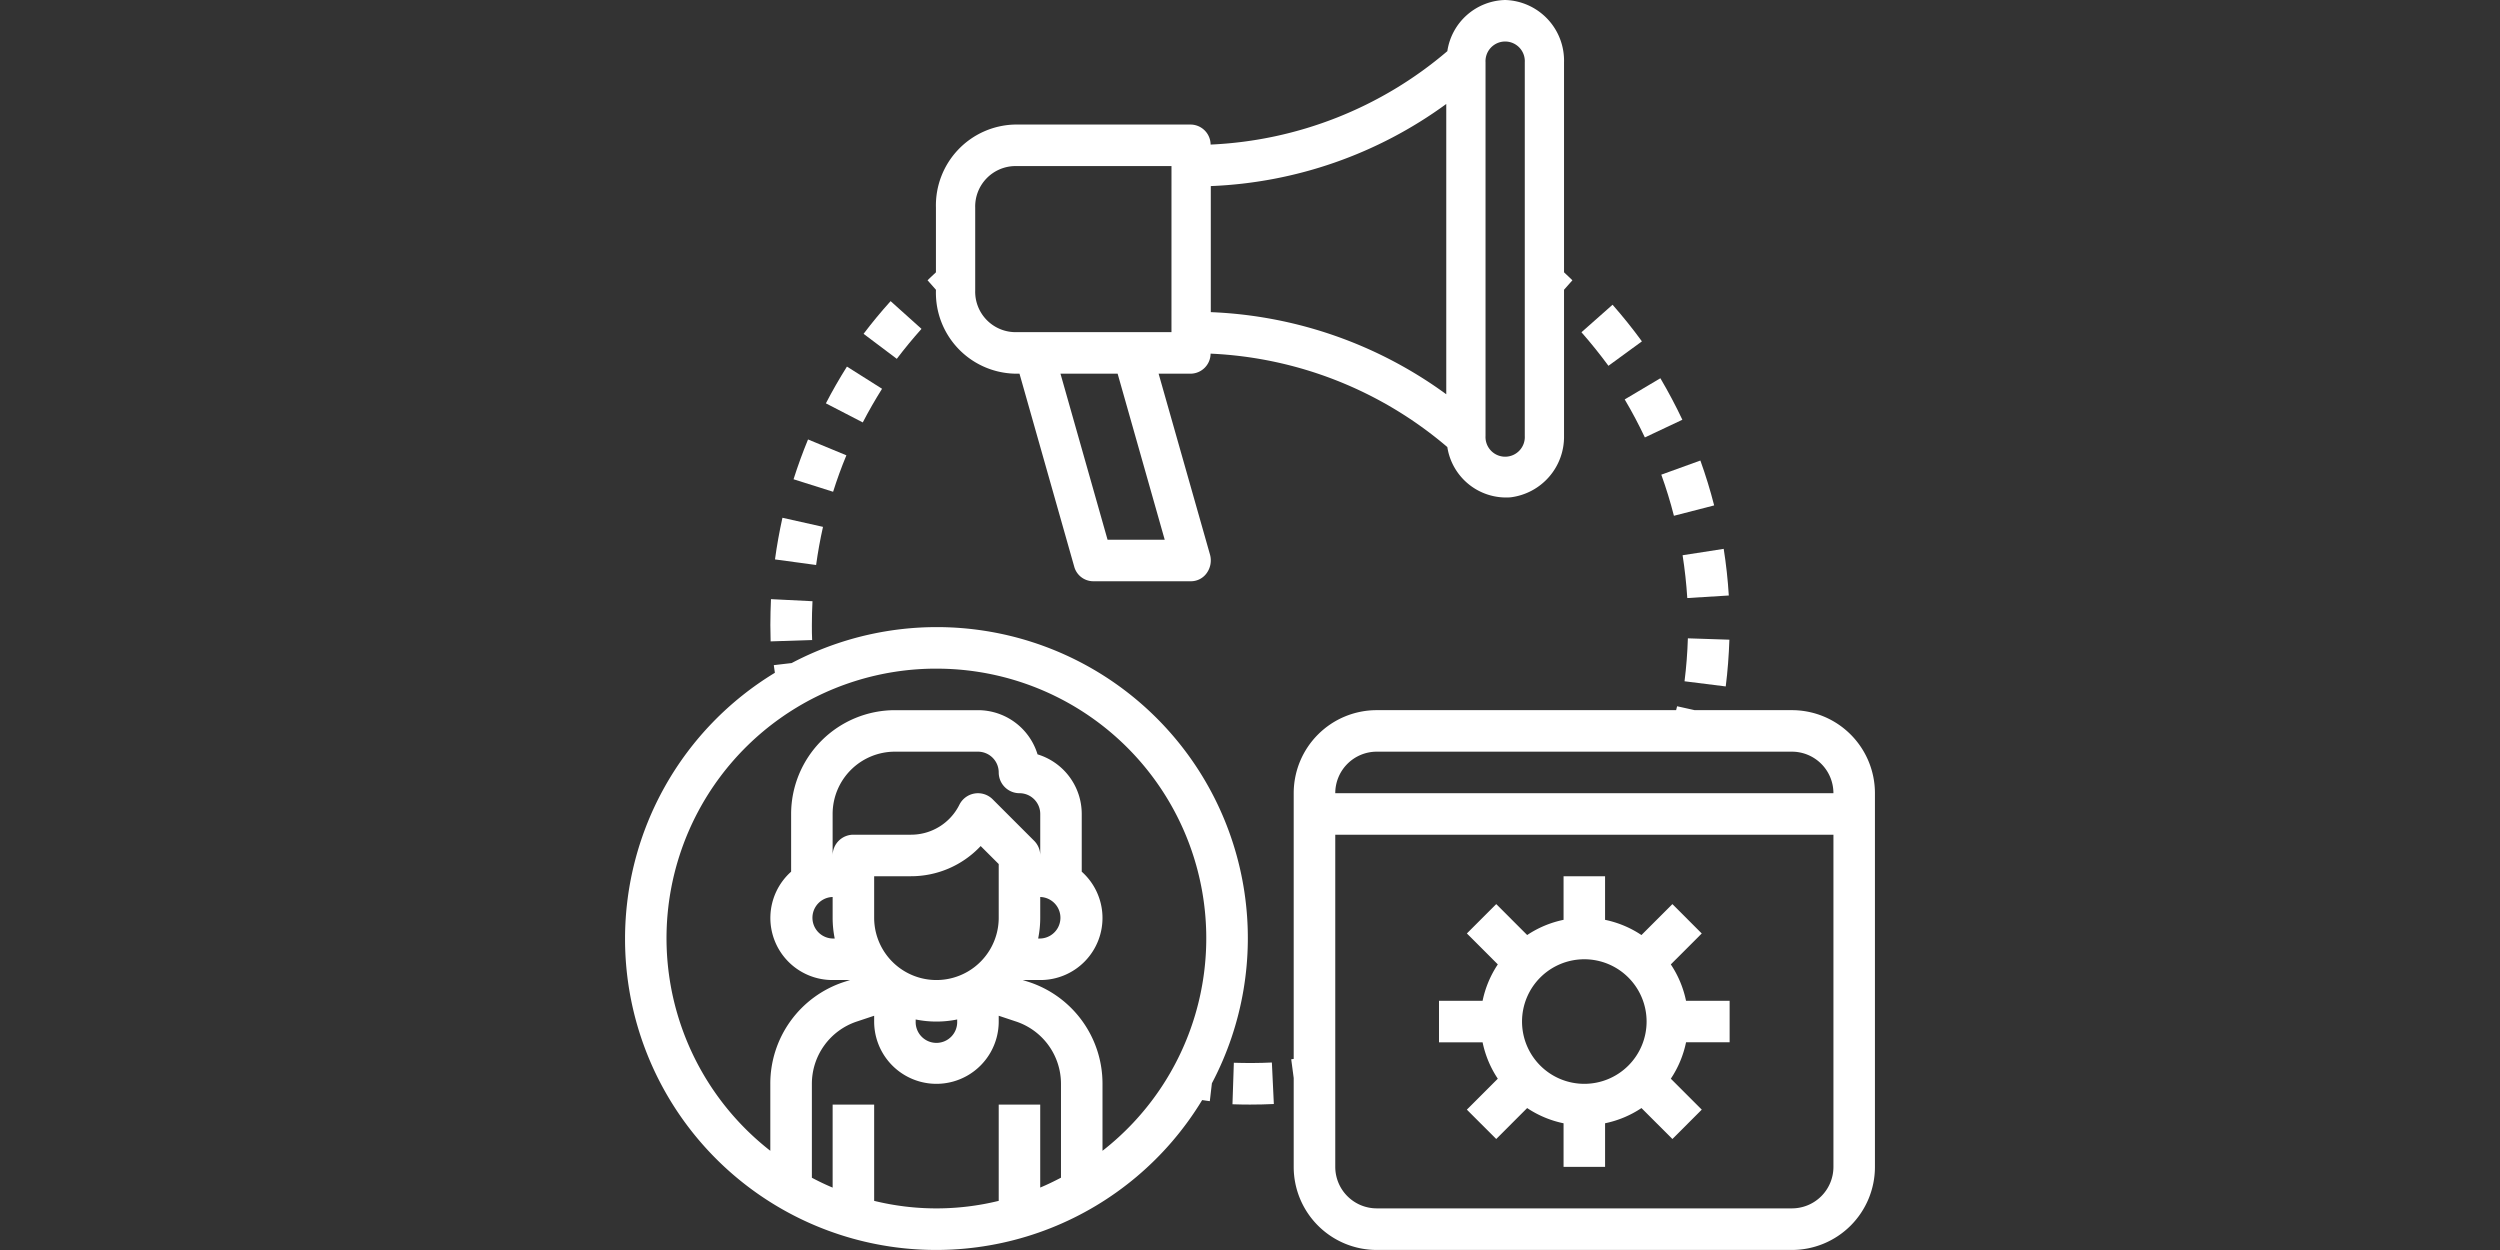 <svg xmlns="http://www.w3.org/2000/svg" xmlns:xlink="http://www.w3.org/1999/xlink" width="160" height="80" viewBox="0 0 160 80">
  <rect x="0" y="0" width="160" height="80" fill="#333333" stroke="none"/>
  <defs>
    <clipPath id="clip-path">
      <rect id="Rectangle_2964" data-name="Rectangle 2964" width="160" height="80" transform="translate(1100 168)" fill="none"/>
    </clipPath>
  </defs>
  <g id="Mask_Group_4279" data-name="Mask Group 4279" transform="translate(-1100 -168)" clip-path="url(#clip-path)">
    <g id="content-marketing" transform="translate(1140.003 168)">
      <path id="Path_14960" data-name="Path 14960" d="M52.539,1a3.834,3.834,0,0,0-3.7,3.274,25.044,25.044,0,0,1-15.151,5.979A1.291,1.291,0,0,0,32.44,8.972H21.134a5.176,5.176,0,0,0-5.025,5.314v4.143c-.18.17-.361.336-.536.51l.536.606V19.6a5.176,5.176,0,0,0,5.025,5.314h.322l3.5,12.339a1.267,1.267,0,0,0,1.2.947H32.44a1.235,1.235,0,0,0,1.008-.535,1.391,1.391,0,0,0,.2-1.175L30.36,24.915h2.08a1.291,1.291,0,0,0,1.247-1.282,25.044,25.044,0,0,1,15.151,5.979,3.808,3.808,0,0,0,4.039,3.218A3.9,3.9,0,0,0,56.307,28.9V19.544l.536-.606c-.176-.174-.357-.34-.536-.51V4.986A3.882,3.882,0,0,0,52.539,1ZM30.751,35.543H27.093L24.079,24.915h3.658Zm.432-13.286H21.134A2.588,2.588,0,0,1,18.622,19.6V14.286a2.588,2.588,0,0,1,2.512-2.657H31.184ZM33.7,12.909A27.372,27.372,0,0,0,48.77,7.654V26.233A27.372,27.372,0,0,0,33.7,20.977ZM53.795,28.9a1.258,1.258,0,1,1-2.512,0V4.986a1.258,1.258,0,1,1,2.512,0Z" transform="translate(3.788 -1)" fill="#fff"/>
      <path id="Path_14961" data-name="Path 14961" d="M66.925,37.062H60.7l-1.123-.25c-.019.084-.043.166-.061.25H40.354a5.314,5.314,0,0,0-5.314,5.314V59.382l-.159.024.159,1.2v5.689a5.314,5.314,0,0,0,5.314,5.314H66.925a5.314,5.314,0,0,0,5.314-5.314V42.376A5.314,5.314,0,0,0,66.925,37.062ZM40.354,39.719H66.925a2.657,2.657,0,0,1,2.657,2.657H37.7A2.657,2.657,0,0,1,40.354,39.719ZM66.925,68.948H40.354A2.657,2.657,0,0,1,37.7,66.291V45.033H69.583V66.291A2.657,2.657,0,0,1,66.925,68.948Z" transform="translate(7.754 8.388)" fill="#fff"/>
      <path id="Path_14962" data-name="Path 14962" d="M56.836,50.643l1.98-1.98-1.879-1.879-1.98,1.98a6.591,6.591,0,0,0-2.329-.974V45H49.972v2.79a6.591,6.591,0,0,0-2.329.973l-1.98-1.98-1.879,1.879,1.98,1.98a6.6,6.6,0,0,0-.974,2.33H42v2.657h2.79a6.6,6.6,0,0,0,.973,2.329l-1.98,1.98,1.879,1.879,1.98-1.98a6.591,6.591,0,0,0,2.33.974V63.6h2.657V60.81a6.591,6.591,0,0,0,2.329-.973l1.98,1.98,1.879-1.879-1.98-1.98a6.6,6.6,0,0,0,.974-2.33H60.6V52.972H57.81A6.6,6.6,0,0,0,56.836,50.643ZM51.3,58.286A3.986,3.986,0,1,1,55.286,54.3,3.986,3.986,0,0,1,51.3,58.286Z" transform="translate(10.093 11.079)" fill="#fff"/>
      <path id="Path_14963" data-name="Path 14963" d="M1,52.929a19.908,19.908,0,0,0,36.935,10.34c.165.023.327.049.49.069l.133-1.143A19.906,19.906,0,0,0,11.662,35.3l-1.141.133c.019.163.047.327.068.49A19.913,19.913,0,0,0,1,52.929ZM16.943,69.718V63.557H14.286v5.314c-.454-.19-.894-.4-1.329-.632V62.229a4.2,4.2,0,0,1,2.874-3.986l1.112-.371v.371a3.986,3.986,0,0,0,7.972,0v-.371l1.113.371A4.2,4.2,0,0,1,28.9,62.229v6.007c-.434.227-.874.442-1.329.632v-5.31H24.915v6.161a16.711,16.711,0,0,1-7.972,0ZM24.915,51.6a3.986,3.986,0,0,1-7.972,0V48.943h2.344a6.1,6.1,0,0,0,4.473-1.932l1.155,1.153ZM19.6,58.11a6.643,6.643,0,0,0,2.657,0v.133a1.329,1.329,0,1,1-2.657,0Zm7.972-6.51V50.272a1.329,1.329,0,0,1,0,2.657h-.133A6.643,6.643,0,0,0,27.572,51.6Zm0-3.986a1.328,1.328,0,0,0-.389-.939l-2.657-2.657a1.329,1.329,0,0,0-2.126.345,3.454,3.454,0,0,1-3.113,1.922H15.614a1.329,1.329,0,0,0-1.329,1.329V44.957a3.986,3.986,0,0,1,3.986-3.986h5.314A1.329,1.329,0,0,1,24.915,42.3a1.329,1.329,0,0,0,1.329,1.329,1.329,1.329,0,0,1,1.329,1.329ZM14.286,50.272V51.6a6.643,6.643,0,0,0,.133,1.329h-.133a1.329,1.329,0,0,1,0-2.657Zm6.643-14.614A17.253,17.253,0,0,1,31.557,66.515V62.229a6.845,6.845,0,0,0-4.69-6.51l-.412-.133h1.116a3.971,3.971,0,0,0,2.657-6.935V44.957A3.986,3.986,0,0,0,27.4,41.143a3.986,3.986,0,0,0-3.814-2.828H18.272a6.651,6.651,0,0,0-6.643,6.643v3.693a3.971,3.971,0,0,0,2.657,6.935H15.4l-.413.133a6.845,6.845,0,0,0-4.69,6.51v4.286A17.253,17.253,0,0,1,20.929,35.657Z" transform="translate(-1 7.136)" fill="#fff"/>
      <path id="Path_14964" data-name="Path 14964" d="M9.117,25.375l2.532.8c.248-.784.531-1.569.85-2.333l-2.455-1.015C9.7,23.662,9.388,24.519,9.117,25.375Z" transform="translate(1.667 5.298)" fill="#fff"/>
      <path id="Path_14965" data-name="Path 14965" d="M10.675,21.561l2.36,1.221c.379-.732.8-1.461,1.234-2.154l-2.247-1.419C11.543,19.97,11.088,20.761,10.675,21.561Z" transform="translate(2.179 4.253)" fill="#fff"/>
      <path id="Path_14966" data-name="Path 14966" d="M12.849,18.05l2.126,1.6c.5-.658,1.028-1.3,1.581-1.917l-1.977-1.775C13.97,16.632,13.39,17.333,12.849,18.05Z" transform="translate(2.417 3.315)" fill="#fff"/>
      <path id="Path_14967" data-name="Path 14967" d="M8.223,29.378l2.632.357c.112-.814.259-1.635.441-2.441L8.7,26.712C8.506,27.592,8.343,28.488,8.223,29.378Z" transform="translate(1.373 6.425)" fill="#fff"/>
      <path id="Path_14968" data-name="Path 14968" d="M8,32.411q0,.523.017,1.043l2.657-.088c-.017-.318-.017-.635-.017-.955,0-.513.013-1.023.039-1.528L8.039,30.75C8.015,31.3,8,31.851,8,32.411Z" transform="translate(1.3 7.595)" fill="#fff"/>
      <path id="Path_14969" data-name="Path 14969" d="M48.511,17.9c.6.683,1.181,1.406,1.727,2.147l2.143-1.564c-.59-.81-1.221-1.594-1.879-2.344Z" transform="translate(12.699 3.364)" fill="#fff"/>
      <path id="Path_14970" data-name="Path 14970" d="M56.464,35.779c.124-.984.2-1.993.234-2.992L54.041,32.7c-.029.922-.1,1.845-.214,2.749Z" transform="translate(13.98 8.153)" fill="#fff"/>
      <path id="Path_14971" data-name="Path 14971" d="M53.734,28.666c.141.9.242,1.824.3,2.74l2.657-.163c-.061-1-.17-2-.326-2.985Z" transform="translate(13.949 6.869)" fill="#fff"/>
      <path id="Path_14972" data-name="Path 14972" d="M52.708,24.78c.308.854.581,1.739.808,2.631l2.575-.664c-.248-.971-.546-1.938-.882-2.872Z" transform="translate(13.612 5.599)" fill="#fff"/>
      <path id="Path_14973" data-name="Path 14973" d="M50.945,21.145c.468.788.9,1.608,1.29,2.433l2.4-1.132c-.424-.9-.9-1.795-1.407-2.657Z" transform="translate(13.033 4.418)" fill="#fff"/>
      <path id="Path_14974" data-name="Path 14974" d="M31.16,56.646q.557.02,1.116.02.772,0,1.532-.036l-.126-2.657c-.806.039-1.625.041-2.434.016Z" transform="translate(7.715 14.027)" fill="#fff"/>
    </g>
  </g>
</svg>
